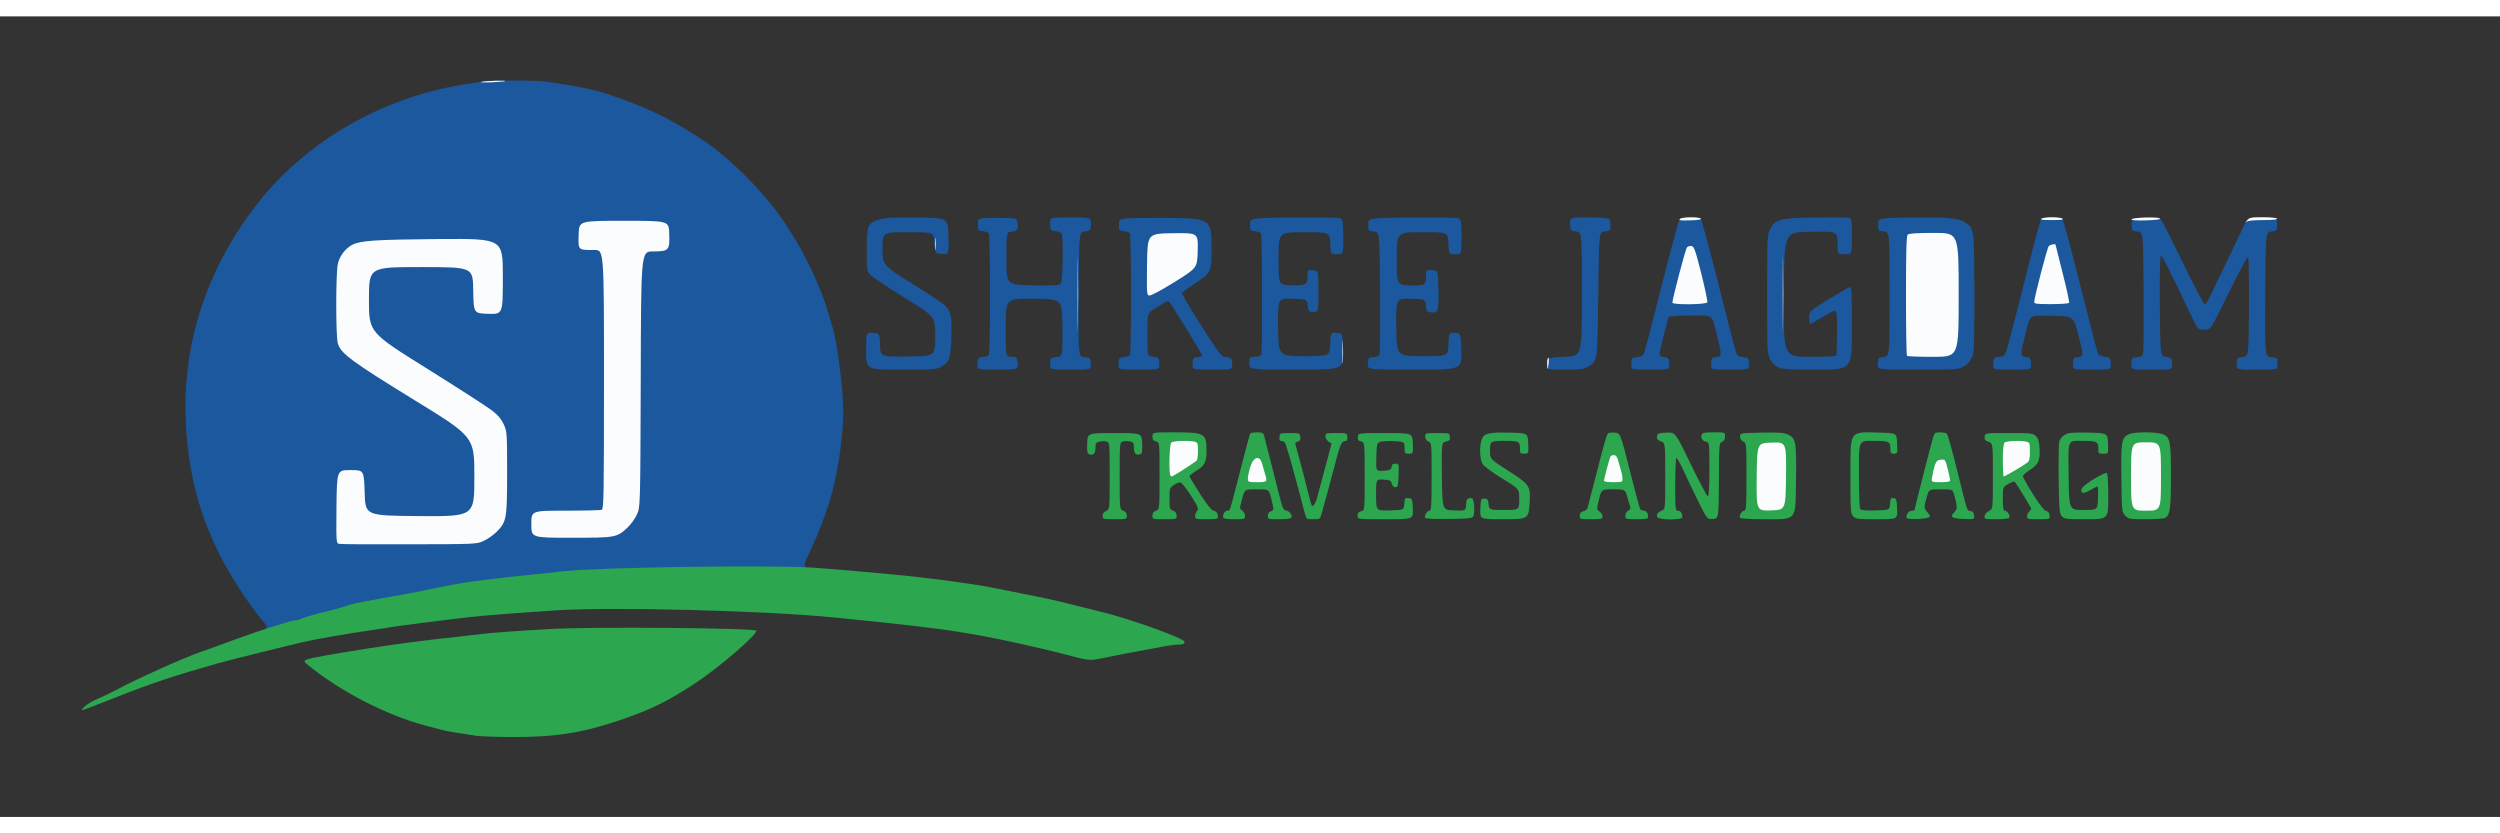 <svg class="img-fluid" id="outputsvg" xmlns="http://www.w3.org/2000/svg"   width="222" height="74" viewBox="0 0 17550 5620">
    <rect x="0" y="0" width="17550" height="5620" fill="#333333" stroke="none"/>
    <g id="l14QhAujI9gz5X4Gs7By7Gi" fill="rgb(27,88,158)" ><g><path id="puAGTBEBm" d="M1850 4314 c0 -4 7 -12 15 -18 13 -10 8 -20 -36 -71 -82 -96 -225 -319 -294 -460 -150 -306 -220 -596 -232 -960 -17 -536 162 -1059 514 -1503 340 -429 866 -731 1428 -822 39 -6 95 -15 126 -20 72 -13 406 -13 478 0 31 5 88 14 126 20 176 29 264 52 430 115 191 72 307 131 510 260 150 96 350 281 491 455 176 216 341 532 414 790 7 25 16 56 21 70 34 100 79 446 79 609 0 153 -37 414 -82 576 -31 113 -87 263 -140 375 -51 108 -57 126 -43 136 8 6 15 14 15 17 0 3 -291 8 -647 11 -638 6 -865 13 -1073 34 -490 50 -667 74 -840 111 -79 17 -203 41 -260 51 -70 12 -261 47 -320 59 -25 6 -64 17 -87 25 -24 8 -73 22 -110 31 -74 17 -166 43 -198 56 -11 4 -31 10 -45 12 -14 3 -59 14 -100 26 -74 20 -140 27 -140 15z m1516 -662 c28 -13 69 -42 92 -65 67 -69 72 -93 72 -386 0 -249 -1 -257 -24 -308 -17 -36 -41 -65 -80 -95 -31 -24 -238 -158 -461 -297 -405 -253 -405 -253 -405 -512 0 -259 0 -259 395 -259 395 0 395 0 397 163 3 162 3 162 76 165 72 3 72 3 72 -233 0 -235 0 -235 -417 -232 -423 4 -523 11 -579 40 -50 26 -91 80 -103 137 -14 66 -14 443 0 494 20 72 93 126 539 400 420 258 420 258 420 567 0 309 0 309 -412 307 -413 -3 -413 -3 -418 -163 -5 -160 -5 -160 -70 -160 -65 0 -65 0 -68 227 -2 227 -2 227 20 231 13 3 221 4 463 3 437 -1 440 -1 491 -24z m928 -37 c56 -23 121 -89 147 -148 24 -52 24 -52 27 -949 2 -898 2 -898 86 -898 105 0 118 -11 114 -96 -3 -59 -3 -59 -288 -59 -285 0 -285 0 -288 66 -3 78 -2 79 111 79 67 0 67 0 67 939 0 847 -2 939 -16 945 -9 3 -123 6 -255 6 -239 0 -239 0 -239 65 0 65 0 65 249 65 201 0 256 -3 285 -15z"></path><path id="p3ljhFlH4" d="M6080 2349 c0 -130 0 -130 48 -127 47 3 47 3 50 86 3 82 3 82 195 80 192 -3 192 -3 192 -142 0 -139 0 -139 -210 -268 -115 -71 -223 -143 -240 -159 -30 -29 -30 -29 -30 -177 0 -178 6 -192 89 -216 45 -13 97 -16 268 -14 213 3 213 3 216 131 3 128 3 128 -45 125 -48 -3 -48 -3 -53 -78 -5 -75 -5 -75 -185 -75 -180 0 -180 0 -180 115 0 115 0 115 207 245 114 71 218 141 232 154 41 39 49 80 44 227 -5 146 -13 169 -71 204 -29 18 -52 20 -279 20 -248 0 -248 0 -248 -131z"></path><path id="pYlUr6CCN" d="M6862 2438 c3 -41 5 -43 38 -46 19 -2 38 -9 42 -15 4 -7 8 -199 8 -427 0 -228 -4 -420 -8 -427 -4 -6 -23 -13 -42 -15 -34 -3 -35 -4 -35 -48 0 -45 0 -45 134 -45 135 0 135 0 142 27 12 47 1 67 -40 70 -36 3 -36 3 -36 188 0 185 0 185 185 188 165 2 186 1 197 -15 14 -19 19 -329 5 -350 -4 -6 -23 -13 -42 -15 -33 -3 -35 -5 -38 -42 -2 -24 2 -42 10 -47 17 -11 249 -11 266 0 8 5 12 23 10 47 -3 37 -5 39 -43 44 -40 5 -40 5 -43 442 -2 437 -2 437 40 440 43 3 43 3 46 46 3 42 3 42 -143 42 -146 0 -146 0 -143 -42 3 -42 4 -43 40 -46 33 -3 38 -7 43 -35 3 -18 5 -108 3 -202 -3 -170 -3 -170 -200 -173 -198 -2 -198 -2 -198 203 0 205 0 205 39 205 36 0 39 2 44 33 8 57 7 57 -145 57 -139 0 -139 0 -136 -42z"></path><path id="p19EAnNwCw" d="M7852 2438 c3 -41 5 -43 38 -46 19 -2 38 -9 42 -15 4 -7 8 -199 8 -427 0 -228 -4 -420 -8 -427 -4 -6 -23 -13 -42 -15 -34 -3 -35 -4 -35 -48 0 -45 0 -45 265 -45 389 0 385 -2 385 217 0 164 -1 166 -123 248 -45 30 -84 57 -86 60 -3 3 57 105 133 225 91 145 145 221 157 223 62 9 64 11 64 52 0 40 0 40 -141 40 -140 0 -140 0 -137 -42 3 -40 5 -43 36 -46 17 -2 32 -7 32 -11 0 -7 -182 -305 -221 -362 -16 -24 -16 -24 -51 -5 -19 10 -52 31 -74 45 -39 27 -39 27 -39 176 0 150 0 150 40 155 39 5 40 6 43 48 3 42 3 42 -143 42 -146 0 -146 0 -143 -42z m383 -616 c140 -88 140 -88 143 -180 3 -93 3 -93 -145 -90 -148 3 -148 3 -151 181 -1 97 1 177 5 177 5 0 71 -40 148 -88z"></path><path id="pldUA0lzD" d="M8770 2435 c0 -45 0 -45 39 -45 26 0 41 -5 45 -16 9 -23 7 -837 -2 -851 -4 -6 -23 -13 -42 -15 -34 -3 -35 -4 -35 -48 0 -45 0 -45 314 -48 223 -2 318 1 327 9 10 9 14 42 14 130 0 119 0 119 -45 119 -44 0 -44 0 -47 -77 -3 -78 -3 -78 -183 -78 -180 0 -180 0 -180 185 0 185 0 185 90 188 103 3 115 -4 115 -71 0 -38 0 -38 38 -35 37 3 37 3 37 148 0 145 0 145 -35 145 -34 0 -35 -1 -40 -45 -5 -45 -5 -45 -108 -48 -102 -3 -102 -3 -100 200 3 203 3 203 183 203 180 0 180 0 183 -83 3 -83 3 -83 45 -80 42 3 42 3 45 131 3 127 3 127 -328 127 -330 0 -330 0 -330 -45z"></path><path id="pVAgolGvn" d="M9602 2438 c3 -42 4 -43 40 -46 29 -2 39 -8 43 -25 3 -12 4 -209 3 -437 -3 -415 -3 -415 -43 -420 -40 -5 -40 -5 -40 -50 0 -45 0 -45 314 -48 223 -2 318 1 327 9 10 9 14 42 14 130 0 119 0 119 -45 119 -44 0 -44 0 -47 -77 -3 -78 -3 -78 -183 -78 -180 0 -180 0 -180 185 0 185 0 185 94 188 107 3 111 1 111 -66 0 -43 0 -43 43 -40 42 3 42 3 45 137 3 148 -2 164 -52 159 -29 -3 -31 -6 -36 -48 -5 -45 -5 -45 -108 -48 -102 -3 -102 -3 -100 200 3 203 3 203 183 203 180 0 180 0 183 -83 3 -83 3 -83 45 -80 42 3 42 3 45 131 3 127 3 127 -328 127 -331 0 -331 0 -328 -42z"></path><path id="pcnU1X8cq" d="M10862 2438 c3 -43 3 -43 123 -48 120 -5 120 -5 120 -440 0 -435 0 -435 -40 -440 -39 -5 -40 -6 -43 -47 -4 -53 1 -55 163 -51 120 3 120 3 120 48 0 45 0 45 -40 50 -40 5 -40 5 -45 440 -6 483 -3 468 -73 510 -27 17 -51 20 -160 20 -128 0 -128 0 -125 -42z"></path>
        <path id="pmzmbi2a9" d="M11452 2438 c3 -42 4 -43 41 -46 28 -2 40 -9 47 -25 5 -12 35 -121 65 -242 136 -536 178 -691 187 -702 12 -14 125 -18 146 -5 6 5 64 215 127 468 63 252 119 469 125 481 6 16 19 23 47 25 37 3 38 4 41 46 3 42 3 42 -133 42 -136 0 -136 0 -133 -42 3 -40 5 -43 36 -46 40 -4 40 -10 7 -145 -40 -162 -21 -147 -189 -147 -80 0 -147 4 -151 9 -8 14 -65 241 -65 262 0 13 9 19 33 21 30 3 32 6 35 46 3 42 3 42 -133 42 -136 0 -136 0 -133 -42z m498 -453 c0 -11 -80 -318 -83 -322 -3 -2 -21 63 -41 144 -20 81 -39 156 -42 166 -5 15 3 17 80 17 47 0 86 -2 86 -5z"></path><path id="p15wOquFs3" d="M12480 2462 c-22 -10 -43 -32 -55 -57 -19 -38 -20 -60 -20 -455 0 -395 1 -417 20 -455 36 -71 66 -79 314 -83 118 -2 224 -1 237 2 24 6 24 8 24 131 0 125 0 125 -50 125 -50 0 -50 0 -50 -63 0 -100 4 -98 -200 -95 -175 3 -175 3 -178 441 -2 437 -2 437 183 437 141 0 185 -3 186 -12 5 -43 7 -249 3 -280 -6 -43 -7 -43 -110 19 -39 24 -74 43 -78 43 -3 0 -6 -20 -6 -44 0 -45 0 -45 132 -127 73 -45 140 -84 150 -87 17 -4 18 12 18 287 0 291 0 291 -242 291 -211 0 -248 -2 -278 -18z"></path><path id="psIOEXgHf" d="M13182 2438 c3 -42 4 -43 43 -48 40 -5 40 -5 40 -440 0 -435 0 -435 -40 -440 -40 -5 -40 -5 -40 -50 0 -45 0 -45 240 -48 257 -3 336 5 382 41 52 41 53 54 53 497 0 392 -1 413 -20 450 -13 26 -34 47 -60 60 -37 19 -58 20 -320 20 -281 0 -281 0 -278 -42z m538 -483 c0 -405 0 -405 -143 -405 -98 0 -147 4 -155 12 -9 9 -12 111 -12 398 0 213 3 390 7 393 3 4 73 7 155 7 148 0 148 0 148 -405z"></path><path id="pUK8ke1N6" d="M13992 2438 c3 -42 4 -43 42 -48 47 -6 40 11 122 -310 138 -546 167 -655 178 -662 6 -4 38 -8 71 -8 33 0 65 4 71 8 7 4 64 216 128 472 64 256 120 472 125 480 4 8 26 17 47 20 38 5 39 6 42 48 3 42 3 42 -133 42 -136 0 -136 0 -133 -42 3 -40 5 -43 36 -46 40 -4 40 -9 -1 -167 -32 -120 -32 -120 -180 -123 -171 -3 -151 -18 -192 140 -34 133 -33 146 8 150 30 3 32 6 35 46 3 42 3 42 -133 42 -136 0 -136 0 -133 -42z m496 -460 c-3 -7 -22 -82 -43 -166 -21 -83 -40 -150 -43 -148 -4 5 -81 304 -82 319 0 4 39 7 86 7 65 0 85 -3 82 -12z"></path><path id="pEz3gKgz9" d="M14962 2438 c3 -42 4 -43 40 -46 29 -2 39 -8 43 -25 3 -12 4 -209 3 -437 -3 -415 -3 -415 -43 -420 -40 -5 -40 -5 -40 -50 0 -45 0 -45 96 -48 81 -2 97 0 110 15 9 10 78 147 154 306 77 158 145 287 152 287 7 0 21 -19 32 -42 11 -24 71 -150 135 -282 64 -131 116 -242 116 -246 0 -4 8 -15 19 -24 15 -14 35 -16 112 -14 94 3 94 3 94 48 0 45 0 45 -40 50 -40 5 -40 5 -43 442 -2 437 -2 437 40 440 43 3 43 3 46 46 3 42 3 42 -143 42 -146 0 -146 0 -143 -42 3 -42 4 -43 43 -48 40 -5 40 -5 43 -349 1 -190 -2 -349 -6 -353 -5 -5 -66 109 -136 252 -127 260 -127 260 -172 260 -45 0 -45 0 -98 -112 -152 -320 -196 -408 -206 -408 -7 0 -9 110 -8 353 3 352 3 352 43 357 39 5 40 6 43 48 3 42 3 42 -143 42 -146 0 -146 0 -143 -42z"></path></g></g><g id="l4V1rEDWMqmt9tq5krj0bFT" fill="rgb(44,166,79)" style="transform: none;"><g><path id="pQwhlacUt" d="M3340 5050 c-25 -5 -81 -13 -125 -20 -44 -6 -93 -15 -110 -20 -16 -5 -75 -20 -130 -35 -254 -68 -561 -224 -781 -396 -67 -53 -67 -53 -38 -65 25 -10 175 -37 414 -75 228 -36 394 -57 685 -89 55 -6 118 -13 140 -16 48 -6 242 -21 460 -33 296 -18 1455 -8 1455 12 0 32 -262 257 -420 362 -202 133 -318 190 -525 261 -273 94 -466 124 -775 123 -113 -1 -225 -5 -250 -9z"></path><path id="pMY8bmLUs" d="M597 4842 c18 -16 59 -39 90 -52 32 -13 96 -44 143 -69 127 -69 461 -219 575 -258 55 -19 165 -59 245 -89 80 -29 190 -67 245 -84 55 -17 114 -35 131 -40 17 -6 38 -10 47 -10 10 0 25 -4 35 -9 22 -11 107 -36 195 -56 37 -9 86 -23 110 -31 23 -8 62 -19 87 -25 59 -12 250 -47 320 -59 57 -10 181 -34 260 -51 156 -34 318 -56 680 -93 80 -8 170 -18 200 -21 245 -28 1471 -45 1750 -25 164 11 537 45 680 60 41 5 100 11 130 15 30 3 84 10 120 15 36 5 103 14 150 21 47 6 139 21 205 35 66 13 145 29 175 35 198 39 213 43 375 83 77 19 167 41 200 50 173 42 520 165 562 198 20 16 5 28 -32 28 -19 0 -56 4 -82 9 -26 5 -75 14 -108 20 -140 25 -236 44 -329 63 -114 23 -101 24 -306 -30 -152 -39 -422 -99 -550 -122 -36 -6 -87 -15 -115 -20 -164 -29 -412 -59 -925 -110 -491 -49 -1573 -76 -1960 -50 -80 6 -208 15 -285 20 -144 10 -279 22 -420 39 -209 25 -415 52 -465 61 -30 5 -89 14 -130 20 -172 25 -381 61 -470 82 -99 22 -543 133 -595 148 -315 89 -470 141 -723 241 -123 49 -228 89 -235 89 -7 -1 3 -13 20 -28z"></path><path id="p6suMV7kM" d="M7740 3507 c0 -16 9 -28 25 -35 25 -12 25 -12 25 -246 0 -227 -1 -235 -20 -241 -11 -4 -34 -4 -50 0 -27 6 -30 11 -30 45 0 39 -16 55 -45 43 -13 -4 -15 -20 -13 -77 3 -71 3 -71 193 -71 190 0 190 0 193 71 2 57 0 73 -13 77 -29 12 -45 -4 -45 -44 0 -33 -4 -40 -25 -45 -14 -3 -36 -3 -50 0 -25 6 -25 6 -25 241 0 235 0 235 25 245 18 7 25 17 25 35 0 25 -1 25 -85 25 -82 0 -85 -1 -85 -23z"></path><path id="pcIawAe5n" d="M8090 3505 c0 -18 7 -28 25 -35 25 -10 25 -10 25 -245 0 -235 0 -235 -25 -241 -19 -5 -25 -13 -25 -35 0 -29 0 -29 155 -29 213 0 225 7 225 132 0 76 -14 103 -72 138 -26 16 -48 33 -48 37 0 5 33 60 73 123 45 71 81 116 93 119 22 4 34 19 34 44 0 15 -10 17 -80 17 -75 0 -80 -1 -80 -22 0 -12 6 -29 14 -37 12 -14 7 -28 -43 -106 -31 -49 -65 -91 -74 -93 -9 -2 -30 6 -47 18 -29 20 -30 24 -30 96 0 70 1 75 25 84 18 7 25 17 25 35 0 25 -1 25 -85 25 -84 0 -85 0 -85 -25z m278 -413 c21 -27 15 -69 -10 -76 -38 -10 -93 -7 -106 6 -7 7 -12 41 -12 81 0 68 0 68 58 36 31 -17 63 -39 70 -47z"></path><path id="pH39r1Wid" d="M8587 3518 c-6 -18 11 -48 28 -48 7 0 16 -4 19 -9 3 -4 35 -124 71 -266 36 -142 68 -262 71 -267 3 -4 25 -8 48 -8 37 0 45 4 50 23 9 33 95 371 115 452 15 58 21 71 39 73 24 4 47 36 37 52 -3 6 -42 10 -86 10 -77 0 -79 -1 -79 -24 0 -16 7 -27 20 -31 24 -8 24 -9 4 -90 -16 -65 -16 -65 -99 -65 -92 0 -86 -5 -110 85 -13 47 -13 51 5 64 11 7 20 24 20 37 0 23 -3 24 -74 24 -50 0 -76 -4 -79 -12z m252 -315 c-5 -21 -9 -42 -9 -47 0 -23 -19 12 -25 47 -7 35 -6 37 18 37 24 0 24 -2 16 -37z"></path><path id="p1AOZBINd5" d="M9161 3493 c-97 -370 -134 -498 -144 -505 -6 -4 -18 -8 -25 -8 -9 0 -12 -10 -10 -27 3 -28 4 -28 73 -28 68 0 70 1 73 27 2 20 -2 28 -18 33 -13 4 -19 12 -16 21 5 14 61 222 92 349 24 93 23 91 38 74 7 -8 18 -32 23 -54 6 -22 25 -94 43 -160 47 -174 59 -220 57 -220 -17 0 -42 -28 -42 -46 0 -23 3 -24 75 -24 74 0 75 0 78 28 2 17 -1 27 -10 27 -29 0 -39 21 -69 136 -17 65 -43 164 -58 219 -16 55 -34 121 -41 148 -13 47 -13 47 -61 47 -47 0 -48 -1 -58 -37z"></path><path id="p2luBa9eX" d="M9530 3505 c0 -18 7 -26 25 -31 25 -6 25 -6 25 -245 0 -239 0 -239 -26 -245 -20 -5 -24 -12 -22 -33 3 -26 3 -26 193 -26 190 0 190 0 193 72 3 73 3 73 -28 73 -28 0 -30 -2 -30 -40 0 -36 -2 -40 -32 -45 -18 -3 -62 -5 -98 -3 -65 3 -65 3 -68 106 -3 102 -3 102 37 102 52 0 71 -8 71 -31 0 -14 7 -19 25 -19 26 0 26 0 23 83 -3 74 -5 82 -23 82 -12 0 -21 -9 -25 -25 -5 -22 -12 -25 -58 -28 -52 -3 -52 -3 -52 108 0 111 0 111 98 108 97 -3 97 -3 100 -46 3 -40 5 -43 30 -40 26 3 27 5 30 76 3 72 3 72 -193 72 -195 0 -195 0 -195 -25z"></path><path id="pkxNMyKgi" d="M10005 3520 c-9 -14 13 -50 30 -50 13 0 15 -36 15 -238 0 -236 0 -237 -22 -247 -15 -7 -23 -19 -23 -35 0 -25 1 -25 85 -25 85 0 85 0 88 27 3 22 -2 27 -28 33 -30 7 -30 7 -28 243 3 237 3 237 85 240 82 3 82 3 85 -40 2 -35 7 -44 25 -46 18 -3 23 3 28 30 4 19 5 52 3 73 -3 40 -3 40 -170 43 -104 1 -169 -1 -173 -8z"></path><path id="pPqGXr0qi" d="M10392 3458 c3 -70 4 -73 28 -73 22 0 26 5 30 40 5 40 5 40 110 40 105 0 105 0 105 -74 0 -74 0 -74 -120 -147 -67 -41 -128 -86 -137 -101 -20 -32 -24 -123 -7 -171 15 -45 47 -53 194 -50 130 3 130 3 133 75 3 73 3 73 -28 73 -28 0 -30 -2 -30 -39 0 -47 -8 -51 -105 -51 -103 0 -105 1 -105 70 0 58 0 58 130 141 150 97 155 105 148 225 -8 114 -8 114 -195 114 -154 0 -154 0 -151 -72z"></path><path id="pkQ0pi3CO" d="M11090 3505 c0 -18 7 -26 25 -31 13 -3 27 -13 29 -22 3 -10 33 -125 67 -257 33 -132 65 -248 71 -258 7 -14 19 -17 51 -15 42 3 42 3 108 264 36 144 69 266 73 273 4 6 15 11 26 11 18 0 30 18 30 46 0 11 -18 14 -80 14 -78 0 -80 -1 -80 -25 0 -14 8 -29 20 -35 10 -6 17 -16 15 -23 -2 -6 -11 -38 -20 -69 -16 -58 -16 -58 -99 -58 -84 0 -84 0 -101 71 -17 70 -17 70 4 85 11 8 21 24 21 35 0 17 -7 19 -80 19 -79 0 -80 0 -80 -25z m254 -302 c-6 -36 -24 -69 -24 -47 0 5 -4 26 -9 47 -8 35 -8 37 16 37 22 0 23 -3 17 -37z"></path><path id="pDitlEliH" d="M11634 3515 c-8 -19 3 -34 32 -45 24 -10 24 -10 24 -243 0 -233 0 -233 -31 -244 -24 -9 -30 -17 -27 -35 3 -21 9 -23 66 -26 63 -3 63 -3 172 223 60 124 114 225 119 225 7 0 11 -63 11 -189 0 -189 0 -189 -24 -195 -26 -6 -39 -28 -30 -51 5 -12 24 -15 85 -15 79 0 79 0 79 28 0 20 -7 32 -21 38 -21 9 -21 16 -22 274 -2 265 -2 265 -43 268 -40 3 -40 3 -108 -135 -37 -76 -84 -173 -103 -215 -20 -43 -40 -78 -44 -78 -5 0 -9 83 -9 185 0 175 1 185 19 185 19 0 31 18 31 46 0 21 -168 20 -176 -1z"></path><path id="pCXZnTQ3b" d="M12215 3520 c-9 -14 13 -50 30 -50 13 0 15 -36 15 -238 0 -236 0 -237 -22 -247 -15 -7 -23 -19 -23 -35 0 -25 0 -25 150 -28 124 -2 157 0 188 14 54 25 59 51 55 317 -4 295 11 277 -223 277 -96 0 -166 -4 -170 -10z m293 -293 c2 -208 2 -208 -70 -205 -73 3 -73 3 -76 211 -2 208 -2 208 70 205 73 -3 73 -3 76 -211z"></path>
            <path id="pGFUB89hR" d="M13010 3510 c-19 -19 -20 -33 -20 -280 0 -331 -12 -313 205 -308 120 3 120 3 123 76 3 71 3 72 -23 72 -22 0 -25 -4 -25 -39 0 -46 -10 -51 -113 -51 -113 0 -107 -15 -107 243 0 122 4 228 8 235 6 9 35 12 108 10 99 -3 99 -3 102 -46 3 -38 6 -43 25 -40 20 3 22 10 25 76 3 72 3 72 -143 72 -132 0 -147 -2 -165 -20z"></path><path id="pO8aTSZMW" d="M13385 3521 c-10 -17 14 -51 35 -51 11 0 20 -2 20 -5 0 -8 120 -479 131 -512 9 -29 15 -33 47 -33 20 0 42 4 48 8 6 4 37 113 69 242 80 322 72 298 98 302 16 2 23 11 25 31 3 28 3 28 -74 25 -85 -3 -98 -14 -64 -48 22 -22 22 -37 -2 -122 -11 -38 -11 -38 -94 -38 -83 0 -83 0 -98 54 -21 70 -20 82 5 107 11 11 18 26 16 32 -5 15 -153 22 -162 8z m259 -308 c-16 -67 -21 -70 -33 -28 -15 54 -15 55 14 55 23 0 25 -3 19 -27z"></path><path id="pSqeB87X8" d="M13932 3508 c2 -13 15 -29 31 -36 27 -13 27 -13 27 -243 0 -231 0 -231 -30 -242 -25 -9 -30 -17 -28 -37 3 -25 3 -25 170 -25 160 0 168 1 190 22 18 18 23 36 26 90 4 83 -8 108 -70 148 -26 17 -47 36 -47 43 -1 7 31 64 71 127 49 77 79 115 93 117 13 2 21 12 23 31 3 27 3 27 -77 27 -73 0 -81 -2 -81 -19 0 -11 7 -26 15 -35 8 -8 15 -17 15 -19 0 -6 -98 -166 -112 -184 -8 -10 -19 -8 -49 9 -39 22 -39 22 -39 105 0 66 3 83 15 83 17 0 39 36 30 50 -3 6 -44 10 -91 10 -83 0 -85 -1 -82 -22z m271 -406 c9 -9 17 -29 17 -47 0 -35 -16 -45 -75 -45 -46 0 -55 16 -55 92 0 69 0 69 48 42 26 -15 55 -34 65 -42z"></path><path id="pVmViKeOS" d="M14474 3509 c-17 -19 -19 -41 -22 -253 -2 -127 0 -246 3 -264 4 -23 16 -39 38 -53 28 -17 48 -19 167 -17 135 3 135 3 138 76 3 72 3 72 -33 72 -34 0 -35 -1 -35 -39 0 -45 -11 -51 -105 -51 -115 0 -106 -22 -103 249 3 236 3 236 103 236 100 0 100 0 103 -82 2 -46 0 -83 -4 -83 -4 0 -27 11 -51 26 -43 25 -63 25 -63 0 0 -7 10 -21 23 -32 39 -35 147 -95 157 -89 6 4 10 70 10 166 0 159 0 159 -153 159 -144 0 -155 -1 -173 -21z"></path><path id="pfOhqlCEZ" d="M14919 3504 c-24 -25 -24 -27 -27 -261 -3 -258 1 -284 49 -308 37 -20 197 -20 243 -1 51 21 56 50 56 296 0 224 -7 272 -40 290 -10 6 -72 10 -138 10 -114 0 -119 -1 -143 -26z m221 -274 c0 -210 0 -210 -75 -210 -75 0 -75 0 -75 210 0 210 0 210 75 210 75 0 75 0 75 -210z"></path></g></g><g id="l4Q8xgMSJSrQ476nWSBxP13" fill="rgb(250,252,253)" style="transform: none;"><g><path id="pqTfBEKOz" d="M2382 3703 c-22 -4 -22 -4 -20 -261 3 -257 3 -257 98 -257 95 0 95 0 100 160 5 160 5 160 388 163 382 2 382 2 382 -277 0 -279 0 -279 -420 -537 -446 -274 -519 -328 -539 -400 -14 -52 -14 -487 0 -554 12 -57 53 -111 103 -137 57 -29 157 -36 609 -40 447 -3 447 -3 447 262 0 266 0 266 -102 263 -103 -3 -103 -3 -106 -165 -2 -163 -2 -163 -367 -163 -365 0 -365 0 -365 229 0 229 0 229 405 482 223 139 430 273 461 297 39 30 63 59 80 95 23 51 24 57 24 338 0 326 -4 346 -72 416 -23 23 -64 52 -92 65 -51 23 -53 23 -521 24 -259 1 -480 0 -493 -3z"></path><path id="p1CQN2gyx6" d="M3730 3565 c0 -95 0 -95 239 -95 132 0 246 -3 255 -6 14 -6 16 -95 16 -915 0 -909 0 -909 -67 -909 -118 0 -114 3 -111 -109 3 -96 3 -96 318 -96 315 0 315 0 318 89 4 119 -2 126 -114 126 -84 0 -84 0 -86 898 -3 897 -3 897 -27 949 -13 29 -43 70 -66 92 -76 70 -83 71 -396 71 -279 0 -279 0 -279 -95z"></path><path id="p9j4VxrXK" d="M12332 3233 c3 -238 3 -238 106 -241 102 -3 102 -3 100 235 -3 238 -3 238 -106 241 -102 3 -102 3 -100 -235z"></path><path id="pAERBBJ0o" d="M14960 3230 c0 -240 0 -240 105 -240 105 0 105 0 105 240 0 240 0 240 -105 240 -105 0 -105 0 -105 -240z"></path><path id="pmmDoOgN7" d="M8760 3249 c0 -36 22 -113 38 -131 27 -31 50 -22 63 25 6 23 15 55 20 71 17 54 14 56 -56 56 -59 0 -65 -2 -65 -21z"></path><path id="prEac9ryg" d="M11260 3260 c0 -14 40 -161 46 -172 3 -4 14 -8 24 -8 14 0 22 11 31 43 6 23 15 55 20 71 5 16 9 40 9 52 0 23 -3 24 -65 24 -37 0 -65 -4 -65 -10z"></path><path id="pX4VGj0CV" d="M13564 3231 c3 -22 12 -57 18 -78 11 -32 18 -38 43 -41 30 -3 31 -1 48 65 9 37 17 74 17 81 0 8 -20 12 -66 12 -67 0 -67 0 -60 -39z"></path><path id="p4CdTY891" d="M8217 3223 c-13 -12 -8 -218 5 -231 13 -13 126 -16 166 -6 19 6 22 13 22 63 0 31 -4 61 -8 68 -6 9 -168 113 -177 113 -1 0 -5 -3 -8 -7z"></path><path id="pFuKq07uf" d="M14060 3117 c0 -75 4 -117 12 -125 12 -12 116 -16 156 -6 20 6 22 12 22 69 0 47 -4 66 -17 77 -21 17 -159 98 -167 98 -3 0 -6 -51 -6 -113z"></path><path id="p11ORUNcTT" d="M9424 2355 c0 -71 1 -99 3 -62 2 37 2 96 0 130 -2 34 -3 4 -3 -68z"></path><path id="pS7R1pDHJ" d="M10861 2443 c-1 -23 3 -44 7 -47 4 -2 6 12 4 32 -5 56 -10 62 -11 15z"></path><path id="pX2RmLXds" d="M13387 2383 c-4 -3 -7 -194 -7 -423 0 -310 3 -419 12 -428 8 -8 64 -12 185 -12 173 0 173 0 173 435 0 435 0 435 -178 435 -98 0 -182 -3 -185 -7z"></path><path id="phCoMep5S" d="M7565 1950 c0 -234 1 -329 2 -213 2 117 2 309 0 425 -1 117 -2 22 -2 -212z"></path><path id="pb6OtC1Kp" d="M12515 1950 c0 -234 1 -329 2 -213 2 117 2 309 0 425 -1 117 -2 22 -2 -212z"></path><path id="p1E0SVklP6" d="M11740 2010 c0 -26 92 -376 102 -388 6 -7 21 -12 32 -10 18 3 27 26 69 193 26 104 45 195 43 202 -7 17 -246 19 -246 3z"></path><path id="pH3Wveb5P" d="M14280 2005 c0 -29 91 -379 102 -392 9 -11 48 -19 48 -10 0 1 23 91 50 200 28 109 48 203 45 208 -4 5 -60 9 -126 9 -100 0 -119 -2 -119 -15z"></path><path id="phXzcM17p" d="M8052 1743 c3 -218 3 -218 181 -221 178 -2 178 -2 175 120 -3 123 -3 123 -158 220 -85 53 -165 97 -178 97 -22 1 -22 1 -20 -216z"></path><path id="pMyNKk5dC" d="M6563 1595 c0 -38 2 -53 4 -32 2 20 2 52 0 70 -2 17 -4 1 -4 -38z"></path><path id="p1kFSdxir" d="M15774 1433 c17 -21 28 -23 112 -23 51 0 96 4 99 10 4 6 -31 10 -97 10 -69 0 -109 4 -118 13 -8 6 -6 2 4 -10z"></path><path id="p11g02nbee" d="M11792 1423 c12 -15 125 -17 147 -4 10 6 -15 11 -71 13 -68 2 -84 0 -76 -9z"></path><path id="pVKp86SU2" d="M14963 1425 c5 -13 187 -19 200 -6 6 6 -28 11 -97 13 -68 2 -105 -1 -103 -7z"></path><path id="p1GyN6MK6T" d="M14330 1420 c8 -5 42 -10 75 -10 33 0 67 5 75 10 10 7 -13 10 -75 10 -62 0 -85 -3 -75 -10z"></path><path id="puHnedvpw" d="M3380 460 c24 -8 186 -12 165 -5 -5 2 -50 5 -100 8 -49 2 -79 1 -65 -3z"></path></g></g>
</svg>